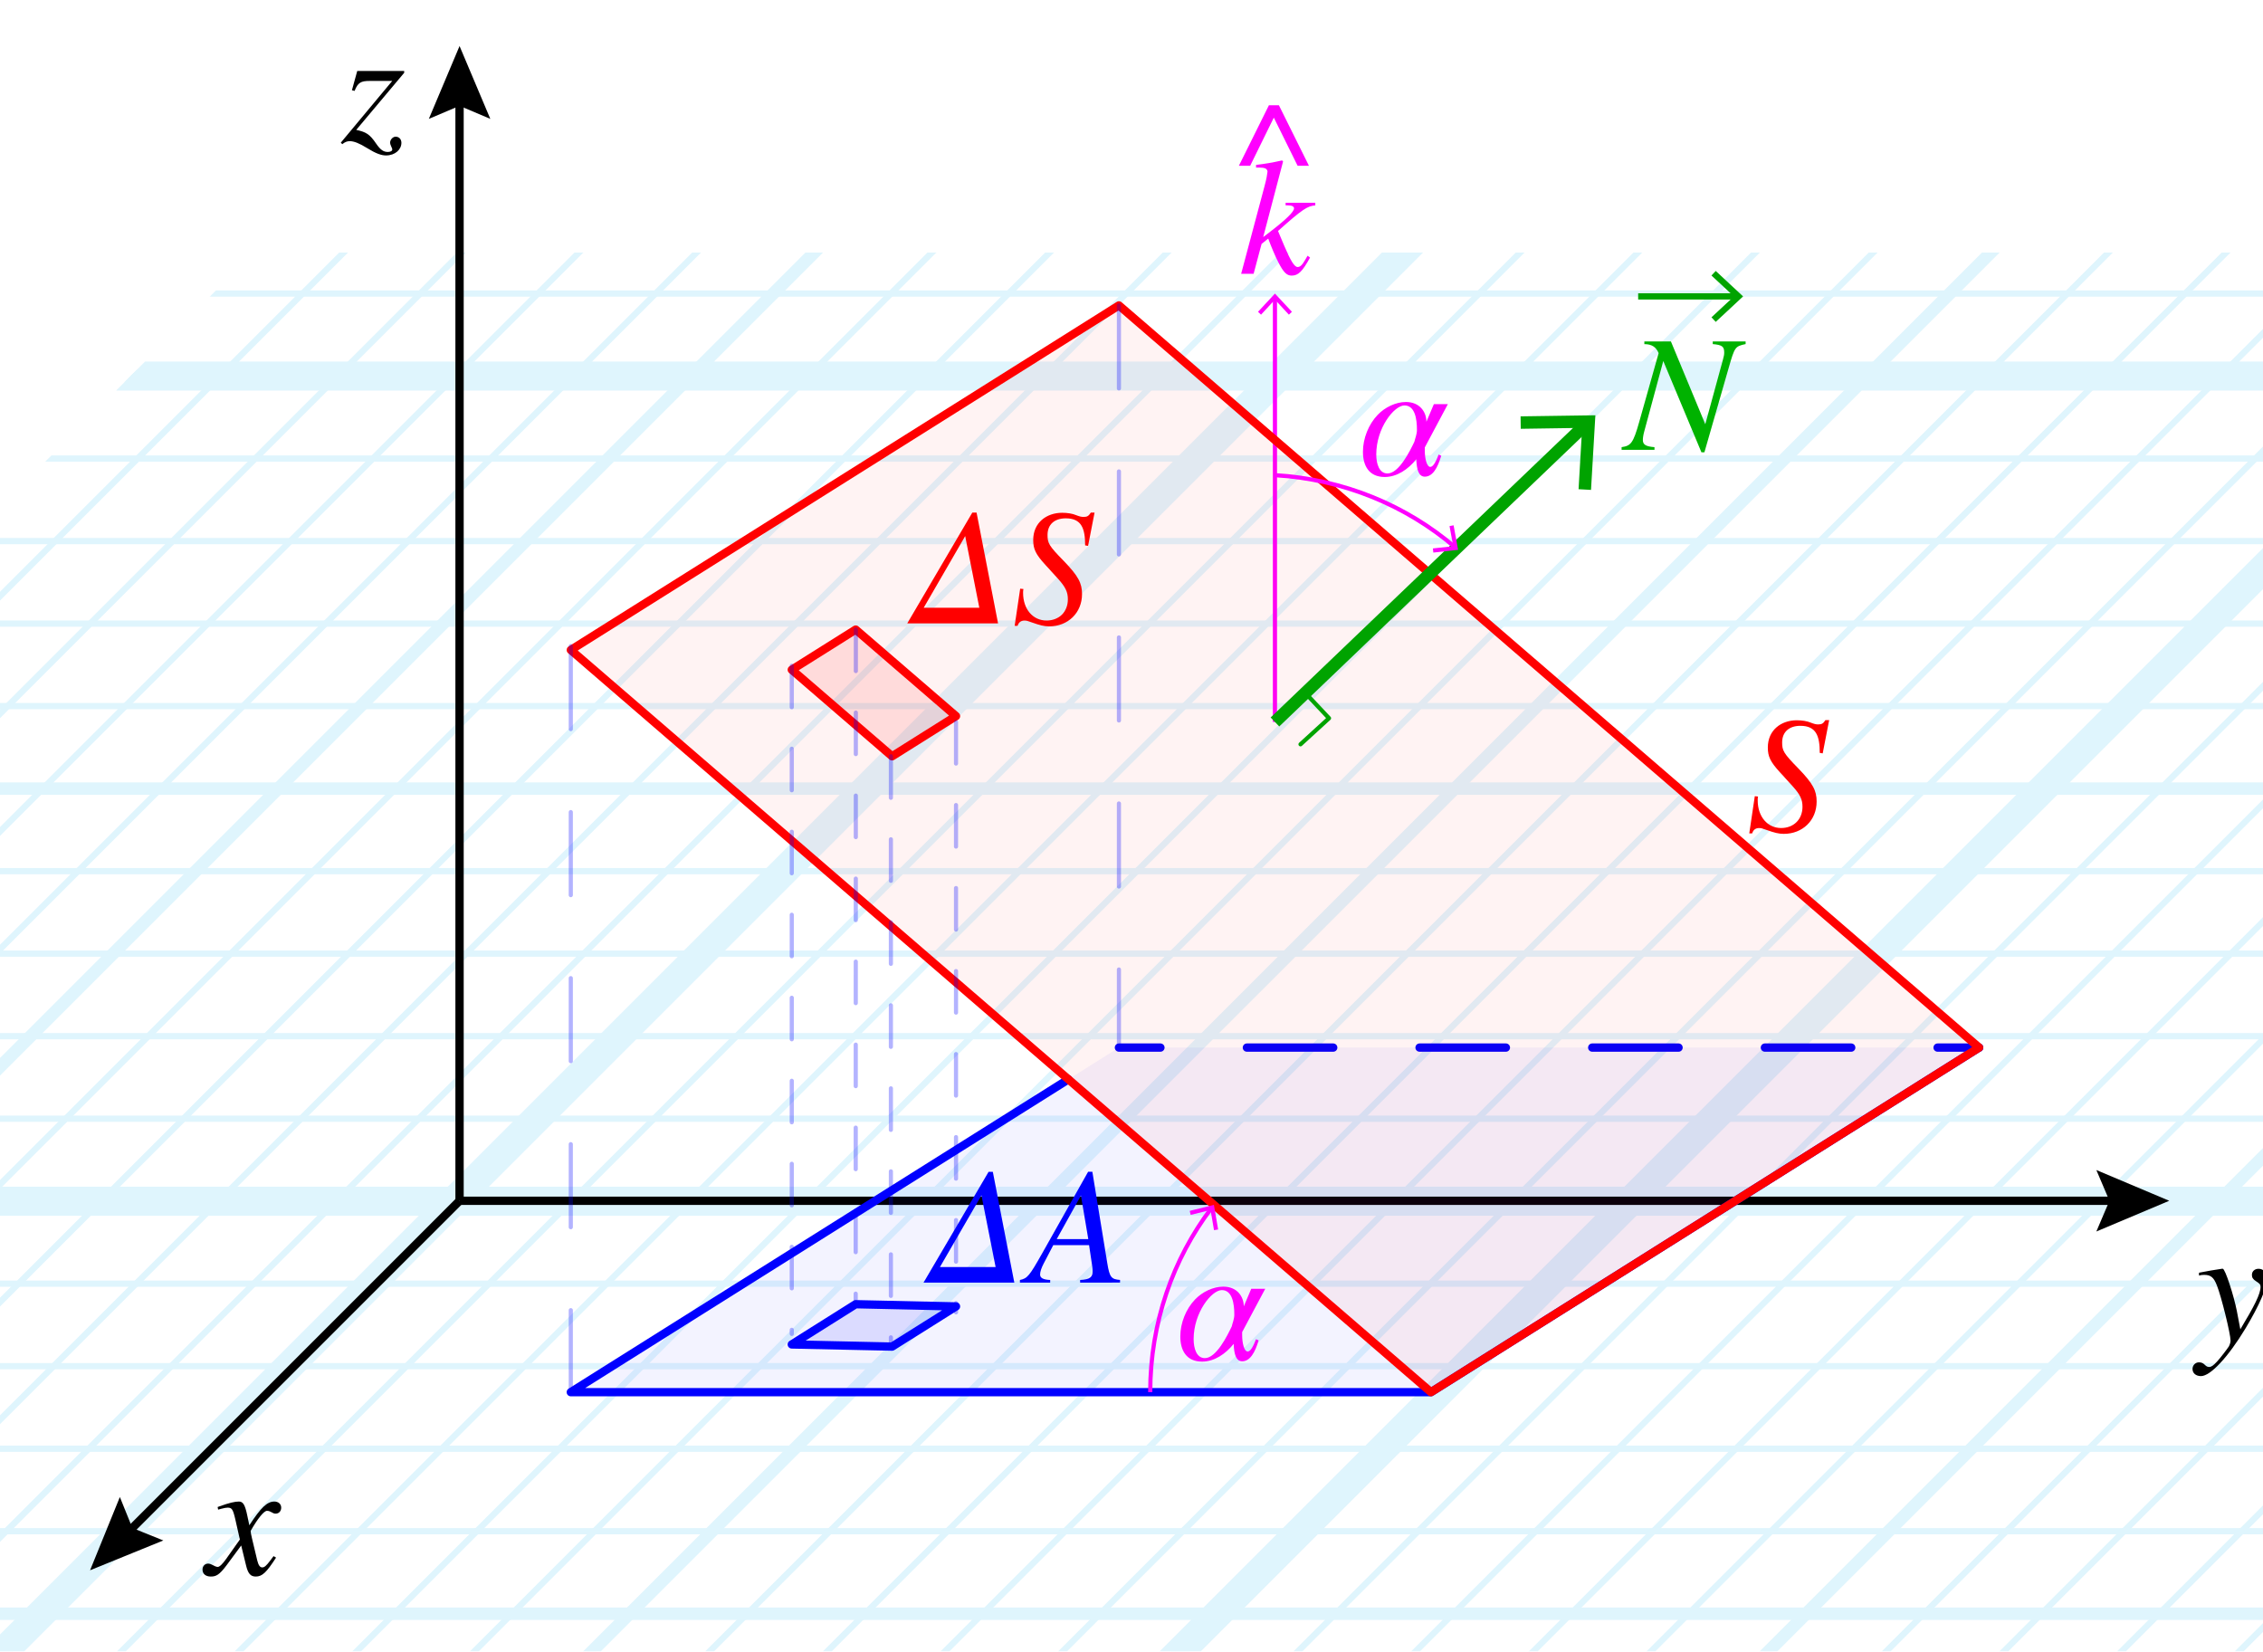 <?xml version="1.0" encoding="utf-8"?>
<!-- Generator: Adobe Illustrator 25.4.1, SVG Export Plug-In . SVG Version: 6.00 Build 0)  -->
<svg version="1.1" xmlns="http://www.w3.org/2000/svg" xmlns:xlink="http://www.w3.org/1999/xlink" x="0px" y="0px"
	 viewBox="0 0 54.522 39.791" enable-background="new 0 0 54.522 39.791" xml:space="preserve">
<g id="Graph_paper_slanted" opacity="0.5">
	<g id="Clipped_grid_00000003068028900943026870000011536296927355263674_">
		<defs>
			<polygon id="SVGID_1_" points="45.718,50.16 -37.834,50.16 6.113,6.085 89.664,6.085 			"/>
		</defs>
		<clipPath id="SVGID_00000027570485943226931740000007420654546109255583_">
			<use xlink:href="#SVGID_1_"  overflow="visible"/>
		</clipPath>
		
			<g id="Grid_00000142891597197125820610000009767860333217090727_" opacity="0.25" clip-path="url(#SVGID_00000027570485943226931740000007420654546109255583_)">
			<g id="Horizontal_1_mm_00000151508609497893311650000018408800186222605470_">
				
					<line fill="none" stroke="#00ABEB" stroke-width="0.15" stroke-miterlimit="10" x1="-44.875" y1="-28.711" x2="181.966" y2="-28.711"/>
				
					<line fill="none" stroke="#00ABEB" stroke-width="0.15" stroke-miterlimit="10" x1="-42.887" y1="-30.699" x2="183.954" y2="-30.699"/>
				
					<line fill="none" stroke="#00ABEB" stroke-width="0.15" stroke-miterlimit="10" x1="-162.164" y1="88.578" x2="64.677" y2="88.578"/>
				
					<line fill="none" stroke="#00ABEB" stroke-width="0.15" stroke-miterlimit="10" x1="-160.176" y1="86.589" x2="66.665" y2="86.589"/>
				
					<line fill="none" stroke="#00ABEB" stroke-width="0.15" stroke-miterlimit="10" x1="-158.188" y1="84.602" x2="68.653" y2="84.602"/>
				
					<line fill="none" stroke="#00ABEB" stroke-width="0.15" stroke-miterlimit="10" x1="-156.2" y1="82.614" x2="70.641" y2="82.614"/>
				
					<line fill="none" stroke="#00ABEB" stroke-width="0.15" stroke-miterlimit="10" x1="-154.212" y1="80.626" x2="72.629" y2="80.626"/>
				
					<line fill="none" stroke="#00ABEB" stroke-width="0.15" stroke-miterlimit="10" x1="-152.224" y1="78.638" x2="74.616" y2="78.638"/>
				
					<line fill="none" stroke="#00ABEB" stroke-width="0.15" stroke-miterlimit="10" x1="-150.236" y1="76.65" x2="76.605" y2="76.65"/>
				
					<line fill="none" stroke="#00ABEB" stroke-width="0.15" stroke-miterlimit="10" x1="-148.249" y1="74.663" x2="78.592" y2="74.663"/>
				
					<line fill="none" stroke="#00ABEB" stroke-width="0.15" stroke-miterlimit="10" x1="-146.26" y1="72.674" x2="80.581" y2="72.674"/>
				
					<line fill="none" stroke="#00ABEB" stroke-width="0.15" stroke-miterlimit="10" x1="-144.272" y1="70.686" x2="82.569" y2="70.686"/>
				
					<line fill="none" stroke="#00ABEB" stroke-width="0.15" stroke-miterlimit="10" x1="-142.285" y1="68.698" x2="84.556" y2="68.698"/>
				
					<line fill="none" stroke="#00ABEB" stroke-width="0.15" stroke-miterlimit="10" x1="-140.296" y1="66.71" x2="86.544" y2="66.71"/>
				
					<line fill="none" stroke="#00ABEB" stroke-width="0.15" stroke-miterlimit="10" x1="-138.308" y1="64.722" x2="88.533" y2="64.722"/>
				
					<line fill="none" stroke="#00ABEB" stroke-width="0.15" stroke-miterlimit="10" x1="-136.321" y1="62.735" x2="90.52" y2="62.735"/>
				
					<line fill="none" stroke="#00ABEB" stroke-width="0.15" stroke-miterlimit="10" x1="-134.333" y1="60.746" x2="92.508" y2="60.746"/>
				
					<line fill="none" stroke="#00ABEB" stroke-width="0.15" stroke-miterlimit="10" x1="-132.345" y1="58.758" x2="94.496" y2="58.758"/>
				
					<line fill="none" stroke="#00ABEB" stroke-width="0.15" stroke-miterlimit="10" x1="-130.357" y1="56.771" x2="96.484" y2="56.771"/>
				
					<line fill="none" stroke="#00ABEB" stroke-width="0.15" stroke-miterlimit="10" x1="-128.369" y1="54.783" x2="98.472" y2="54.783"/>
				
					<line fill="none" stroke="#00ABEB" stroke-width="0.15" stroke-miterlimit="10" x1="-126.381" y1="52.795" x2="100.46" y2="52.795"/>
				
					<line fill="none" stroke="#00ABEB" stroke-width="0.15" stroke-miterlimit="10" x1="-124.393" y1="50.807" x2="102.448" y2="50.807"/>
				
					<line fill="none" stroke="#00ABEB" stroke-width="0.15" stroke-miterlimit="10" x1="-122.405" y1="48.819" x2="104.436" y2="48.819"/>
				
					<line fill="none" stroke="#00ABEB" stroke-width="0.15" stroke-miterlimit="10" x1="-120.417" y1="46.83" x2="106.424" y2="46.83"/>
				
					<line fill="none" stroke="#00ABEB" stroke-width="0.15" stroke-miterlimit="10" x1="-118.429" y1="44.843" x2="108.412" y2="44.843"/>
				
					<line fill="none" stroke="#00ABEB" stroke-width="0.15" stroke-miterlimit="10" x1="-116.441" y1="42.855" x2="110.4" y2="42.855"/>
				
					<line fill="none" stroke="#00ABEB" stroke-width="0.15" stroke-miterlimit="10" x1="-114.453" y1="40.867" x2="112.387" y2="40.867"/>
				
					<line fill="none" stroke="#00ABEB" stroke-width="0.15" stroke-miterlimit="10" x1="-112.465" y1="38.879" x2="114.376" y2="38.879"/>
				
					<line fill="none" stroke="#00ABEB" stroke-width="0.15" stroke-miterlimit="10" x1="-110.477" y1="36.891" x2="116.364" y2="36.891"/>
				
					<line fill="none" stroke="#00ABEB" stroke-width="0.15" stroke-miterlimit="10" x1="-108.49" y1="34.904" x2="118.351" y2="34.904"/>
				
					<line fill="none" stroke="#00ABEB" stroke-width="0.15" stroke-miterlimit="10" x1="-106.501" y1="32.915" x2="120.339" y2="32.915"/>
				
					<line fill="none" stroke="#00ABEB" stroke-width="0.15" stroke-miterlimit="10" x1="-104.513" y1="30.927" x2="122.328" y2="30.927"/>
				
					<line fill="none" stroke="#00ABEB" stroke-width="0.15" stroke-miterlimit="10" x1="-102.526" y1="28.94" x2="124.315" y2="28.94"/>
				
					<line fill="none" stroke="#00ABEB" stroke-width="0.15" stroke-miterlimit="10" x1="-100.538" y1="26.952" x2="126.303" y2="26.952"/>
				
					<line fill="none" stroke="#00ABEB" stroke-width="0.15" stroke-miterlimit="10" x1="-98.549" y1="24.964" x2="128.291" y2="24.964"/>
				
					<line fill="none" stroke="#00ABEB" stroke-width="0.15" stroke-miterlimit="10" x1="-96.562" y1="22.976" x2="130.279" y2="22.976"/>
				
					<line fill="none" stroke="#00ABEB" stroke-width="0.15" stroke-miterlimit="10" x1="-94.574" y1="20.988" x2="132.267" y2="20.988"/>
				<line fill="none" stroke="#00ABEB" stroke-width="0.15" stroke-miterlimit="10" x1="-92.586" y1="19" x2="134.255" y2="19"/>
				
					<line fill="none" stroke="#00ABEB" stroke-width="0.15" stroke-miterlimit="10" x1="-90.598" y1="17.012" x2="136.243" y2="17.012"/>
				
					<line fill="none" stroke="#00ABEB" stroke-width="0.15" stroke-miterlimit="10" x1="-88.61" y1="15.024" x2="138.231" y2="15.024"/>
				
					<line fill="none" stroke="#00ABEB" stroke-width="0.15" stroke-miterlimit="10" x1="-86.622" y1="13.036" x2="140.219" y2="13.036"/>
				
					<line fill="none" stroke="#00ABEB" stroke-width="0.15" stroke-miterlimit="10" x1="-84.634" y1="11.048" x2="142.207" y2="11.048"/>
				
					<line fill="none" stroke="#00ABEB" stroke-width="0.15" stroke-miterlimit="10" x1="-82.646" y1="9.06" x2="144.195" y2="9.06"/>
				
					<line fill="none" stroke="#00ABEB" stroke-width="0.15" stroke-miterlimit="10" x1="-80.658" y1="7.073" x2="146.182" y2="7.073"/>
				
					<line fill="none" stroke="#00ABEB" stroke-width="0.15" stroke-miterlimit="10" x1="-78.67" y1="5.084" x2="148.171" y2="5.084"/>
				
					<line fill="none" stroke="#00ABEB" stroke-width="0.15" stroke-miterlimit="10" x1="-76.682" y1="3.096" x2="150.159" y2="3.096"/>
				
					<line fill="none" stroke="#00ABEB" stroke-width="0.15" stroke-miterlimit="10" x1="-74.695" y1="1.109" x2="152.146" y2="1.109"/>
				
					<line fill="none" stroke="#00ABEB" stroke-width="0.15" stroke-miterlimit="10" x1="-72.706" y1="-0.879" x2="154.134" y2="-0.879"/>
				
					<line fill="none" stroke="#00ABEB" stroke-width="0.15" stroke-miterlimit="10" x1="-70.718" y1="-2.868" x2="156.123" y2="-2.868"/>
				
					<line fill="none" stroke="#00ABEB" stroke-width="0.15" stroke-miterlimit="10" x1="-68.731" y1="-4.855" x2="158.11" y2="-4.855"/>
				
					<line fill="none" stroke="#00ABEB" stroke-width="0.15" stroke-miterlimit="10" x1="-66.743" y1="-6.843" x2="160.098" y2="-6.843"/>
				
					<line fill="none" stroke="#00ABEB" stroke-width="0.15" stroke-miterlimit="10" x1="-64.754" y1="-8.831" x2="162.086" y2="-8.831"/>
				
					<line fill="none" stroke="#00ABEB" stroke-width="0.15" stroke-miterlimit="10" x1="-62.767" y1="-10.819" x2="164.074" y2="-10.819"/>
				
					<line fill="none" stroke="#00ABEB" stroke-width="0.15" stroke-miterlimit="10" x1="-60.779" y1="-12.807" x2="166.062" y2="-12.807"/>
				
					<line fill="none" stroke="#00ABEB" stroke-width="0.15" stroke-miterlimit="10" x1="-58.791" y1="-14.795" x2="168.05" y2="-14.795"/>
				
					<line fill="none" stroke="#00ABEB" stroke-width="0.15" stroke-miterlimit="10" x1="-56.803" y1="-16.783" x2="170.038" y2="-16.783"/>
				
					<line fill="none" stroke="#00ABEB" stroke-width="0.15" stroke-miterlimit="10" x1="-54.815" y1="-18.771" x2="172.026" y2="-18.771"/>
				
					<line fill="none" stroke="#00ABEB" stroke-width="0.15" stroke-miterlimit="10" x1="-52.827" y1="-20.759" x2="174.014" y2="-20.759"/>
				
					<line fill="none" stroke="#00ABEB" stroke-width="0.15" stroke-miterlimit="10" x1="-50.839" y1="-22.747" x2="176.002" y2="-22.747"/>
				
					<line fill="none" stroke="#00ABEB" stroke-width="0.15" stroke-miterlimit="10" x1="-48.851" y1="-24.735" x2="177.99" y2="-24.735"/>
				
					<line fill="none" stroke="#00ABEB" stroke-width="0.15" stroke-miterlimit="10" x1="-46.863" y1="-26.722" x2="179.978" y2="-26.722"/>
			</g>
			<g id="Vertical_1_mm_00000181073523592228201180000012361058669048395659_">
				<g>
					
						<line fill="none" stroke="#00ABEB" stroke-width="0.15" stroke-miterlimit="10" x1="-162.079" y1="88.568" x2="-42.759" y2="-30.751"/>
				</g>
				
					<line fill="none" stroke="#00ABEB" stroke-width="0.15" stroke-miterlimit="10" x1="-159.245" y1="88.568" x2="-39.925" y2="-30.751"/>
				
					<line fill="none" stroke="#00ABEB" stroke-width="0.15" stroke-miterlimit="10" x1="-156.41" y1="88.568" x2="-37.09" y2="-30.751"/>
				
					<line fill="none" stroke="#00ABEB" stroke-width="0.15" stroke-miterlimit="10" x1="-153.575" y1="88.568" x2="-34.255" y2="-30.751"/>
				
					<line fill="none" stroke="#00ABEB" stroke-width="0.15" stroke-miterlimit="10" x1="-150.741" y1="88.568" x2="-31.421" y2="-30.751"/>
				
					<line fill="none" stroke="#00ABEB" stroke-width="0.15" stroke-miterlimit="10" x1="-147.906" y1="88.568" x2="-28.586" y2="-30.751"/>
				
					<line fill="none" stroke="#00ABEB" stroke-width="0.15" stroke-miterlimit="10" x1="-145.071" y1="88.568" x2="-25.751" y2="-30.751"/>
				
					<line fill="none" stroke="#00ABEB" stroke-width="0.15" stroke-miterlimit="10" x1="-142.237" y1="88.568" x2="-22.917" y2="-30.751"/>
				
					<line fill="none" stroke="#00ABEB" stroke-width="0.15" stroke-miterlimit="10" x1="-139.402" y1="88.568" x2="-20.082" y2="-30.751"/>
				
					<line fill="none" stroke="#00ABEB" stroke-width="0.15" stroke-miterlimit="10" x1="-136.568" y1="88.568" x2="-17.248" y2="-30.751"/>
				
					<line fill="none" stroke="#00ABEB" stroke-width="0.15" stroke-miterlimit="10" x1="-133.733" y1="88.568" x2="-14.413" y2="-30.751"/>
				
					<line fill="none" stroke="#00ABEB" stroke-width="0.15" stroke-miterlimit="10" x1="-130.898" y1="88.568" x2="-11.578" y2="-30.751"/>
				
					<line fill="none" stroke="#00ABEB" stroke-width="0.15" stroke-miterlimit="10" x1="-128.064" y1="88.568" x2="-8.744" y2="-30.751"/>
				
					<line fill="none" stroke="#00ABEB" stroke-width="0.15" stroke-miterlimit="10" x1="-125.229" y1="88.568" x2="-5.909" y2="-30.751"/>
				
					<line fill="none" stroke="#00ABEB" stroke-width="0.15" stroke-miterlimit="10" x1="-122.394" y1="88.568" x2="-3.074" y2="-30.751"/>
				
					<line fill="none" stroke="#00ABEB" stroke-width="0.15" stroke-miterlimit="10" x1="-119.56" y1="88.568" x2="-0.24" y2="-30.751"/>
				
					<line fill="none" stroke="#00ABEB" stroke-width="0.15" stroke-miterlimit="10" x1="-116.725" y1="88.568" x2="2.595" y2="-30.751"/>
				
					<line fill="none" stroke="#00ABEB" stroke-width="0.15" stroke-miterlimit="10" x1="-113.89" y1="88.568" x2="5.43" y2="-30.751"/>
				
					<line fill="none" stroke="#00ABEB" stroke-width="0.15" stroke-miterlimit="10" x1="-111.056" y1="88.568" x2="8.264" y2="-30.751"/>
				
					<line fill="none" stroke="#00ABEB" stroke-width="0.15" stroke-miterlimit="10" x1="-108.221" y1="88.568" x2="11.099" y2="-30.751"/>
				
					<line fill="none" stroke="#00ABEB" stroke-width="0.15" stroke-miterlimit="10" x1="-105.386" y1="88.568" x2="13.934" y2="-30.751"/>
				
					<line fill="none" stroke="#00ABEB" stroke-width="0.15" stroke-miterlimit="10" x1="-102.552" y1="88.568" x2="16.768" y2="-30.751"/>
				
					<line fill="none" stroke="#00ABEB" stroke-width="0.15" stroke-miterlimit="10" x1="-99.717" y1="88.568" x2="19.603" y2="-30.751"/>
				
					<line fill="none" stroke="#00ABEB" stroke-width="0.15" stroke-miterlimit="10" x1="-96.882" y1="88.568" x2="22.438" y2="-30.751"/>
				
					<line fill="none" stroke="#00ABEB" stroke-width="0.15" stroke-miterlimit="10" x1="-94.048" y1="88.568" x2="25.272" y2="-30.751"/>
				
					<line fill="none" stroke="#00ABEB" stroke-width="0.15" stroke-miterlimit="10" x1="-91.213" y1="88.568" x2="28.107" y2="-30.751"/>
				
					<line fill="none" stroke="#00ABEB" stroke-width="0.15" stroke-miterlimit="10" x1="-88.379" y1="88.568" x2="30.941" y2="-30.751"/>
				
					<line fill="none" stroke="#00ABEB" stroke-width="0.15" stroke-miterlimit="10" x1="-85.544" y1="88.568" x2="33.776" y2="-30.751"/>
				
					<line fill="none" stroke="#00ABEB" stroke-width="0.15" stroke-miterlimit="10" x1="-82.709" y1="88.568" x2="36.611" y2="-30.751"/>
				
					<line fill="none" stroke="#00ABEB" stroke-width="0.15" stroke-miterlimit="10" x1="-79.875" y1="88.568" x2="39.445" y2="-30.751"/>
				
					<line fill="none" stroke="#00ABEB" stroke-width="0.15" stroke-miterlimit="10" x1="-77.04" y1="88.568" x2="42.28" y2="-30.751"/>
				
					<line fill="none" stroke="#00ABEB" stroke-width="0.15" stroke-miterlimit="10" x1="-74.205" y1="88.568" x2="45.115" y2="-30.751"/>
				
					<line fill="none" stroke="#00ABEB" stroke-width="0.15" stroke-miterlimit="10" x1="-71.371" y1="88.568" x2="47.949" y2="-30.751"/>
				
					<line fill="none" stroke="#00ABEB" stroke-width="0.15" stroke-miterlimit="10" x1="-68.536" y1="88.568" x2="50.784" y2="-30.751"/>
				
					<line fill="none" stroke="#00ABEB" stroke-width="0.15" stroke-miterlimit="10" x1="-65.701" y1="88.568" x2="53.619" y2="-30.751"/>
				
					<line fill="none" stroke="#00ABEB" stroke-width="0.15" stroke-miterlimit="10" x1="-62.867" y1="88.568" x2="56.453" y2="-30.751"/>
				
					<line fill="none" stroke="#00ABEB" stroke-width="0.15" stroke-miterlimit="10" x1="-60.032" y1="88.568" x2="59.288" y2="-30.751"/>
				
					<line fill="none" stroke="#00ABEB" stroke-width="0.15" stroke-miterlimit="10" x1="-57.197" y1="88.568" x2="62.123" y2="-30.751"/>
				
					<line fill="none" stroke="#00ABEB" stroke-width="0.15" stroke-miterlimit="10" x1="-54.363" y1="88.568" x2="64.957" y2="-30.751"/>
				
					<line fill="none" stroke="#00ABEB" stroke-width="0.15" stroke-miterlimit="10" x1="-51.528" y1="88.568" x2="67.792" y2="-30.751"/>
				
					<line fill="none" stroke="#00ABEB" stroke-width="0.15" stroke-miterlimit="10" x1="-48.694" y1="88.568" x2="70.626" y2="-30.751"/>
				
					<line fill="none" stroke="#00ABEB" stroke-width="0.15" stroke-miterlimit="10" x1="-45.859" y1="88.568" x2="73.461" y2="-30.751"/>
				
					<line fill="none" stroke="#00ABEB" stroke-width="0.15" stroke-miterlimit="10" x1="-43.024" y1="88.568" x2="76.296" y2="-30.751"/>
				
					<line fill="none" stroke="#00ABEB" stroke-width="0.15" stroke-miterlimit="10" x1="-40.19" y1="88.568" x2="79.13" y2="-30.751"/>
				
					<line fill="none" stroke="#00ABEB" stroke-width="0.15" stroke-miterlimit="10" x1="-37.355" y1="88.568" x2="81.965" y2="-30.751"/>
				
					<line fill="none" stroke="#00ABEB" stroke-width="0.15" stroke-miterlimit="10" x1="-34.52" y1="88.568" x2="84.8" y2="-30.751"/>
				
					<line fill="none" stroke="#00ABEB" stroke-width="0.15" stroke-miterlimit="10" x1="-31.686" y1="88.568" x2="87.634" y2="-30.751"/>
				
					<line fill="none" stroke="#00ABEB" stroke-width="0.15" stroke-miterlimit="10" x1="-28.851" y1="88.568" x2="90.469" y2="-30.751"/>
				
					<line fill="none" stroke="#00ABEB" stroke-width="0.15" stroke-miterlimit="10" x1="-26.016" y1="88.568" x2="93.304" y2="-30.751"/>
				
					<line fill="none" stroke="#00ABEB" stroke-width="0.15" stroke-miterlimit="10" x1="-23.182" y1="88.568" x2="96.138" y2="-30.751"/>
				
					<line fill="none" stroke="#00ABEB" stroke-width="0.15" stroke-miterlimit="10" x1="-20.347" y1="88.568" x2="98.973" y2="-30.751"/>
				
					<line fill="none" stroke="#00ABEB" stroke-width="0.15" stroke-miterlimit="10" x1="-17.512" y1="88.568" x2="101.808" y2="-30.751"/>
				
					<line fill="none" stroke="#00ABEB" stroke-width="0.15" stroke-miterlimit="10" x1="-14.678" y1="88.568" x2="104.642" y2="-30.751"/>
				
					<line fill="none" stroke="#00ABEB" stroke-width="0.15" stroke-miterlimit="10" x1="-11.843" y1="88.568" x2="107.477" y2="-30.751"/>
				
					<line fill="none" stroke="#00ABEB" stroke-width="0.15" stroke-miterlimit="10" x1="-9.008" y1="88.568" x2="110.312" y2="-30.751"/>
				
					<line fill="none" stroke="#00ABEB" stroke-width="0.15" stroke-miterlimit="10" x1="-6.174" y1="88.568" x2="113.146" y2="-30.751"/>
				
					<line fill="none" stroke="#00ABEB" stroke-width="0.15" stroke-miterlimit="10" x1="-3.339" y1="88.568" x2="115.981" y2="-30.751"/>
				
					<line fill="none" stroke="#00ABEB" stroke-width="0.15" stroke-miterlimit="10" x1="-0.505" y1="88.568" x2="118.815" y2="-30.751"/>
				
					<line fill="none" stroke="#00ABEB" stroke-width="0.15" stroke-miterlimit="10" x1="2.33" y1="88.568" x2="121.65" y2="-30.751"/>
				
					<line fill="none" stroke="#00ABEB" stroke-width="0.15" stroke-miterlimit="10" x1="5.165" y1="88.568" x2="124.485" y2="-30.751"/>
				
					<line fill="none" stroke="#00ABEB" stroke-width="0.15" stroke-miterlimit="10" x1="7.999" y1="88.568" x2="127.319" y2="-30.751"/>
				
					<line fill="none" stroke="#00ABEB" stroke-width="0.15" stroke-miterlimit="10" x1="10.834" y1="88.568" x2="130.154" y2="-30.751"/>
				
					<line fill="none" stroke="#00ABEB" stroke-width="0.15" stroke-miterlimit="10" x1="13.669" y1="88.568" x2="132.989" y2="-30.751"/>
				
					<line fill="none" stroke="#00ABEB" stroke-width="0.15" stroke-miterlimit="10" x1="16.503" y1="88.568" x2="135.823" y2="-30.751"/>
				
					<line fill="none" stroke="#00ABEB" stroke-width="0.15" stroke-miterlimit="10" x1="19.338" y1="88.568" x2="138.658" y2="-30.751"/>
				
					<line fill="none" stroke="#00ABEB" stroke-width="0.15" stroke-miterlimit="10" x1="22.173" y1="88.568" x2="141.493" y2="-30.751"/>
				
					<line fill="none" stroke="#00ABEB" stroke-width="0.15" stroke-miterlimit="10" x1="25.007" y1="88.568" x2="144.327" y2="-30.751"/>
				
					<line fill="none" stroke="#00ABEB" stroke-width="0.15" stroke-miterlimit="10" x1="27.842" y1="88.568" x2="147.162" y2="-30.751"/>
				
					<line fill="none" stroke="#00ABEB" stroke-width="0.15" stroke-miterlimit="10" x1="30.677" y1="88.568" x2="149.997" y2="-30.751"/>
				
					<line fill="none" stroke="#00ABEB" stroke-width="0.15" stroke-miterlimit="10" x1="33.511" y1="88.568" x2="152.831" y2="-30.751"/>
				
					<line fill="none" stroke="#00ABEB" stroke-width="0.15" stroke-miterlimit="10" x1="36.346" y1="88.568" x2="155.666" y2="-30.751"/>
				
					<line fill="none" stroke="#00ABEB" stroke-width="0.15" stroke-miterlimit="10" x1="39.181" y1="88.568" x2="158.501" y2="-30.751"/>
				
					<line fill="none" stroke="#00ABEB" stroke-width="0.15" stroke-miterlimit="10" x1="42.015" y1="88.568" x2="161.335" y2="-30.751"/>
				
					<line fill="none" stroke="#00ABEB" stroke-width="0.15" stroke-miterlimit="10" x1="44.85" y1="88.568" x2="164.17" y2="-30.751"/>
				
					<line fill="none" stroke="#00ABEB" stroke-width="0.15" stroke-miterlimit="10" x1="47.684" y1="88.568" x2="167.004" y2="-30.751"/>
				
					<line fill="none" stroke="#00ABEB" stroke-width="0.15" stroke-miterlimit="10" x1="50.519" y1="88.568" x2="169.839" y2="-30.751"/>
				
					<line fill="none" stroke="#00ABEB" stroke-width="0.15" stroke-miterlimit="10" x1="53.354" y1="88.568" x2="172.674" y2="-30.751"/>
				
					<line fill="none" stroke="#00ABEB" stroke-width="0.15" stroke-miterlimit="10" x1="56.188" y1="88.568" x2="175.508" y2="-30.751"/>
				
					<line fill="none" stroke="#00ABEB" stroke-width="0.15" stroke-miterlimit="10" x1="59.023" y1="88.568" x2="178.343" y2="-30.751"/>
				
					<line fill="none" stroke="#00ABEB" stroke-width="0.15" stroke-miterlimit="10" x1="61.858" y1="88.568" x2="181.178" y2="-30.751"/>
				
					<line fill="none" stroke="#00ABEB" stroke-width="0.15" stroke-miterlimit="10" x1="64.692" y1="88.568" x2="184.012" y2="-30.751"/>
			</g>
			<g id="Horizontal_5_mm_00000011735556503592991880000008134099091165005186_">
				
					<line fill="none" stroke="#00ABEB" stroke-width="0.3" stroke-miterlimit="10" x1="-162.439" y1="88.578" x2="64.677" y2="88.578"/>
				
					<line fill="none" stroke="#00ABEB" stroke-width="0.3" stroke-miterlimit="10" x1="-152.499" y1="78.638" x2="74.616" y2="78.638"/>
				
					<line fill="none" stroke="#00ABEB" stroke-width="0.3" stroke-miterlimit="10" x1="-142.56" y1="68.698" x2="84.556" y2="68.698"/>
				
					<line fill="none" stroke="#00ABEB" stroke-width="0.3" stroke-miterlimit="10" x1="-132.619" y1="58.758" x2="94.496" y2="58.758"/>
				
					<line fill="none" stroke="#00ABEB" stroke-width="0.3" stroke-miterlimit="10" x1="-122.68" y1="48.819" x2="104.436" y2="48.819"/>
				
					<line fill="none" stroke="#00ABEB" stroke-width="0.3" stroke-miterlimit="10" x1="-112.74" y1="38.879" x2="114.376" y2="38.879"/>
				
					<line fill="none" stroke="#00ABEB" stroke-width="0.3" stroke-miterlimit="10" x1="-102.801" y1="28.94" x2="124.315" y2="28.94"/>
				<line fill="none" stroke="#00ABEB" stroke-width="0.3" stroke-miterlimit="10" x1="-92.861" y1="19" x2="134.255" y2="19"/>
				<line fill="none" stroke="#00ABEB" stroke-width="0.3" stroke-miterlimit="10" x1="-82.921" y1="9.06" x2="144.195" y2="9.06"/>
				
					<line fill="none" stroke="#00ABEB" stroke-width="0.3" stroke-miterlimit="10" x1="-72.981" y1="-0.879" x2="154.134" y2="-0.879"/>
				
					<line fill="none" stroke="#00ABEB" stroke-width="0.3" stroke-miterlimit="10" x1="-63.042" y1="-10.819" x2="164.074" y2="-10.819"/>
			</g>
			<g id="Vertical_5_mm_00000064346364918789686960000003233481195482251947_">
				
					<line fill="none" stroke="#00ABEB" stroke-width="0.3" stroke-miterlimit="10" x1="-162.079" y1="88.568" x2="-42.566" y2="-30.944"/>
				
					<line fill="none" stroke="#00ABEB" stroke-width="0.3" stroke-miterlimit="10" x1="-147.906" y1="88.568" x2="-28.393" y2="-30.944"/>
				
					<line fill="none" stroke="#00ABEB" stroke-width="0.3" stroke-miterlimit="10" x1="-133.733" y1="88.568" x2="-14.22" y2="-30.944"/>
				
					<line fill="none" stroke="#00ABEB" stroke-width="0.3" stroke-miterlimit="10" x1="-119.56" y1="88.568" x2="-0.047" y2="-30.944"/>
				
					<line fill="none" stroke="#00ABEB" stroke-width="0.3" stroke-miterlimit="10" x1="-105.386" y1="88.568" x2="14.127" y2="-30.944"/>
				
					<line fill="none" stroke="#00ABEB" stroke-width="0.3" stroke-miterlimit="10" x1="-91.213" y1="88.568" x2="28.3" y2="-30.944"/>
				
					<line fill="none" stroke="#00ABEB" stroke-width="0.3" stroke-miterlimit="10" x1="-77.04" y1="88.568" x2="42.473" y2="-30.944"/>
				
					<line fill="none" stroke="#00ABEB" stroke-width="0.3" stroke-miterlimit="10" x1="-62.867" y1="88.568" x2="56.646" y2="-30.944"/>
				
					<line fill="none" stroke="#00ABEB" stroke-width="0.3" stroke-miterlimit="10" x1="-48.694" y1="88.568" x2="70.819" y2="-30.944"/>
				
					<line fill="none" stroke="#00ABEB" stroke-width="0.3" stroke-miterlimit="10" x1="-34.52" y1="88.568" x2="84.993" y2="-30.944"/>
				
					<line fill="none" stroke="#00ABEB" stroke-width="0.3" stroke-miterlimit="10" x1="-20.347" y1="88.568" x2="99.166" y2="-30.944"/>
				
					<line fill="none" stroke="#00ABEB" stroke-width="0.3" stroke-miterlimit="10" x1="-6.174" y1="88.568" x2="113.339" y2="-30.944"/>
				
					<line fill="none" stroke="#00ABEB" stroke-width="0.3" stroke-miterlimit="10" x1="7.999" y1="88.568" x2="127.512" y2="-30.944"/>
				
					<line fill="none" stroke="#00ABEB" stroke-width="0.3" stroke-miterlimit="10" x1="22.173" y1="88.568" x2="141.686" y2="-30.944"/>
				
					<line fill="none" stroke="#00ABEB" stroke-width="0.3" stroke-miterlimit="10" x1="36.346" y1="88.568" x2="155.859" y2="-30.944"/>
				
					<line fill="none" stroke="#00ABEB" stroke-width="0.3" stroke-miterlimit="10" x1="50.519" y1="88.568" x2="170.032" y2="-30.944"/>
				
					<line fill="none" stroke="#00ABEB" stroke-width="0.3" stroke-miterlimit="10" x1="64.692" y1="88.568" x2="184.205" y2="-30.944"/>
			</g>
			<g id="Horizontal_10_mm_00000163045836177147705350000008480455355013810362_">
				
					<line id="_x31_9_00000057116790517712807720000015084113881736219806_" fill="none" stroke="#00ABEB" stroke-width="0.7" stroke-miterlimit="10" x1="-162.439" y1="88.578" x2="64.677" y2="88.578"/>
				
					<line id="_x32_0_00000024685878617286333290000013167547815532084100_" fill="none" stroke="#00ABEB" stroke-width="0.7" stroke-miterlimit="10" x1="-142.56" y1="68.698" x2="84.556" y2="68.698"/>
				
					<line id="_x32_1_00000138564813020868535020000012777939180148238773_" fill="none" stroke="#00ABEB" stroke-width="0.7" stroke-miterlimit="10" x1="-122.68" y1="48.819" x2="104.436" y2="48.819"/>
				
					<line id="_x32_2_00000052807586205252870140000014502512662559454639_" fill="none" stroke="#00ABEB" stroke-width="0.7" stroke-miterlimit="10" x1="-102.801" y1="28.94" x2="124.315" y2="28.94"/>
				
					<line id="_x32_3_00000051376893246677475670000009295515732899575694_" fill="none" stroke="#00ABEB" stroke-width="0.7" stroke-miterlimit="10" x1="-82.921" y1="9.06" x2="144.195" y2="9.06"/>
				
					<line id="_x32_4_00000099657911357833521510000007853591198542098087_" fill="none" stroke="#00ABEB" stroke-width="0.7" stroke-miterlimit="10" x1="-63.042" y1="-10.819" x2="164.074" y2="-10.819"/>
				
					<line id="_x32_5_00000155127691660191171140000008292164438978366870_" fill="none" stroke="#00ABEB" stroke-width="0.7" stroke-miterlimit="10" x1="-43.162" y1="-30.699" x2="183.954" y2="-30.699"/>
			</g>
			<g id="Vertical_10_mm_00000134969164297783457920000010833503864539426239_">
				
					<line id="_x30__00000151539528360119995570000005083818057555393183_" fill="none" stroke="#00ABEB" stroke-width="0.7" stroke-miterlimit="10" x1="-162.079" y1="88.568" x2="-42.566" y2="-30.944"/>
				
					<line id="_x31__00000021823889366233599640000011971139016478256513_" fill="none" stroke="#00ABEB" stroke-width="0.7" stroke-miterlimit="10" x1="-133.733" y1="88.568" x2="-14.22" y2="-30.944"/>
				
					<line id="_x32__00000071550223824624162640000006130814236846722696_" fill="none" stroke="#00ABEB" stroke-width="0.7" stroke-miterlimit="10" x1="-105.386" y1="88.568" x2="14.127" y2="-30.944"/>
				
					<line id="_x33__00000042015976804734918030000005045165563697445304_" fill="none" stroke="#00ABEB" stroke-width="0.7" stroke-miterlimit="10" x1="-77.04" y1="88.568" x2="42.473" y2="-30.944"/>
				
					<line id="_x34__00000081637789328126233800000002486991317463304126_" fill="none" stroke="#00ABEB" stroke-width="0.7" stroke-miterlimit="10" x1="-48.694" y1="88.568" x2="70.819" y2="-30.944"/>
				
					<line id="_x35__00000051353690731882489090000004794744233340785543_" fill="none" stroke="#00ABEB" stroke-width="0.7" stroke-miterlimit="10" x1="-20.347" y1="88.568" x2="99.166" y2="-30.944"/>
				
					<line id="_x36__00000011745311307505536660000010485558803267122343_" fill="none" stroke="#00ABEB" stroke-width="0.7" stroke-miterlimit="10" x1="7.999" y1="88.568" x2="127.512" y2="-30.944"/>
				
					<line id="_x37__00000045602144989735358580000003937589459941247142_" fill="none" stroke="#00ABEB" stroke-width="0.7" stroke-miterlimit="10" x1="36.346" y1="88.568" x2="155.859" y2="-30.944"/>
				
					<line id="_x38__00000047029857857898873560000014194396358708286345_" fill="none" stroke="#00ABEB" stroke-width="0.7" stroke-miterlimit="10" x1="64.692" y1="88.568" x2="184.205" y2="-30.944"/>
			</g>
		</g>
	</g>
</g>
<g id="Axis">
	<g id="lines">
		<g>
			<g>
				<line fill="none" stroke="#000000" stroke-width="0.2" stroke-miterlimit="10" x1="11.072" y1="28.93" x2="51.069" y2="28.93"/>
				<g>
					<polygon points="50.507,29.67 50.822,28.93 50.507,28.189 52.263,28.93 					"/>
				</g>
			</g>
		</g>
		<g>
			<g>
				<line fill="none" stroke="#000000" stroke-width="0.2" stroke-miterlimit="10" x1="11.072" y1="28.93" x2="3.014" y2="36.988"/>
				<g>
					<polygon points="2.888,36.067 3.189,36.813 3.935,37.114 2.17,37.832 					"/>
				</g>
			</g>
		</g>
		<g>
			<g>
				<line fill="none" stroke="#000000" stroke-width="0.2" stroke-miterlimit="10" x1="11.072" y1="28.93" x2="11.072" y2="2.303"/>
				<g>
					<polygon points="11.813,2.864 11.072,2.55 10.332,2.864 11.072,1.109 					"/>
				</g>
			</g>
		</g>
		<path fill="none" stroke="#000000" stroke-width="0.2" stroke-miterlimit="10" d="M11.072,13.006"/>
		<path fill="none" stroke="#000000" stroke-width="0.2" stroke-miterlimit="10" d="M11.072,28.93"/>
	</g>
	<g id="names">
		<g>
			<path d="M53.976,32.027c0.339-0.564,0.487-0.852,0.487-1.027c0-0.056-0.028-0.08-0.104-0.128
				c-0.08-0.052-0.104-0.092-0.104-0.156c0-0.088,0.068-0.148,0.16-0.148c0.12,0,0.208,0.1,0.208,0.22
				c0,0.228-0.192,0.667-0.524,1.219c-0.416,0.688-0.843,1.147-1.071,1.147c-0.12,0-0.204-0.068-0.204-0.172
				c0-0.088,0.068-0.16,0.156-0.16c0.14,0,0.14,0.112,0.244,0.112c0.052,0,0.1-0.032,0.192-0.132
				c0.072-0.076,0.252-0.312,0.284-0.364c0.024-0.048,0.04-0.096,0.04-0.14c0-0.16-0.22-1.055-0.328-1.327
				c-0.076-0.196-0.148-0.256-0.308-0.256c-0.044,0-0.08,0.004-0.124,0.016v-0.068c0.044-0.008,0.088-0.016,0.128-0.024
				c0.08-0.016,0.212-0.04,0.428-0.072h0.016c0.06,0,0.271,0.664,0.34,1.02L53.976,32.027z"/>
		</g>
		<g>
			<path d="M8.583,3.129c0.232,0.052,0.32,0.096,0.48,0.332c0.104,0.152,0.18,0.2,0.28,0.2c0.064,0,0.108-0.024,0.108-0.06
				c0-0.016-0.008-0.036-0.02-0.06c-0.024-0.048-0.032-0.08-0.032-0.112c0.004-0.068,0.068-0.136,0.132-0.136
				c0.083,0,0.14,0.06,0.14,0.148c0,0.16-0.148,0.304-0.372,0.304c-0.116,0-0.252-0.052-0.452-0.176
				C8.659,3.453,8.531,3.401,8.427,3.401c-0.064,0-0.116,0.02-0.18,0.072L8.211,3.437l1.239-1.487H8.907
				c-0.208,0-0.284,0.036-0.364,0.24L8.479,2.174L8.607,1.71h1.131v0.044L8.583,3.129z"/>
		</g>
		<g>
			<path d="M6.007,36.748c0.28-0.428,0.428-0.572,0.604-0.572c0.096,0,0.164,0.06,0.164,0.148c0,0.084-0.056,0.144-0.136,0.144
				c-0.076,0-0.112-0.068-0.208-0.068c-0.072,0-0.216,0.176-0.392,0.483c0,0.028,0.008,0.084,0.032,0.18l0.128,0.536
				c0.028,0.112,0.064,0.164,0.12,0.164c0.052,0,0.096-0.04,0.188-0.16c0.036-0.048,0.052-0.072,0.084-0.112l0.06,0.036
				c-0.232,0.36-0.336,0.456-0.488,0.456c-0.128,0-0.188-0.072-0.236-0.272l-0.116-0.476l-0.352,0.476
				c-0.176,0.236-0.256,0.272-0.38,0.272s-0.2-0.064-0.2-0.168c0-0.08,0.056-0.144,0.136-0.144c0.036,0,0.076,0.016,0.128,0.044
				c0.04,0.024,0.08,0.036,0.104,0.036c0.044,0,0.12-0.076,0.204-0.196l0.328-0.464l-0.112-0.496
				c-0.056-0.24-0.084-0.272-0.184-0.272c-0.032,0-0.08,0.008-0.156,0.028l-0.072,0.02l-0.012-0.063l0.044-0.016
				c0.244-0.088,0.376-0.116,0.468-0.116c0.1,0,0.148,0.072,0.204,0.344L6.007,36.748z"/>
		</g>
	</g>
	<g>
		<g>
			<line fill="none" stroke="#FF00FF" stroke-width="0.1" stroke-miterlimit="10" x1="30.717" y1="17.394" x2="30.717" y2="7.181"/>
			<g>
				<polygon fill="#FF00FF" points="31.126,7.512 31.053,7.581 30.717,7.219 30.382,7.581 30.309,7.512 30.717,7.073 				"/>
			</g>
		</g>
	</g>
</g>
<g id="Layer_10">
	<polygon opacity="0.05" fill="#0000FF" points="47.682,25.239 26.958,25.239 13.752,33.541 34.476,33.541 	"/>
	
		<polyline fill="none" stroke="#0000FF" stroke-width="0.2" stroke-linecap="round" stroke-linejoin="round" stroke-miterlimit="10" points="
		25.741,26.004 13.752,33.541 34.476,33.541 47.682,25.239 	"/>
	<g>
		<g>
			
				<line fill="none" stroke="#0000FF" stroke-width="0.2" stroke-linecap="round" stroke-linejoin="round" x1="47.682" y1="25.239" x2="46.682" y2="25.239"/>
			
				<line fill="none" stroke="#0000FF" stroke-width="0.2" stroke-linecap="round" stroke-linejoin="round" stroke-dasharray="2.08,2.08" x1="44.601" y1="25.239" x2="28.998" y2="25.239"/>
			
				<line fill="none" stroke="#0000FF" stroke-width="0.2" stroke-linecap="round" stroke-linejoin="round" x1="27.958" y1="25.239" x2="26.958" y2="25.239"/>
		</g>
	</g>
	<polygon opacity="0.05" fill="#FF0000" points="47.682,25.239 26.958,7.358 13.752,15.66 34.476,33.541 	"/>
	
		<polygon fill="none" stroke="#FF0000" stroke-width="0.2" stroke-linecap="round" stroke-linejoin="round" stroke-miterlimit="10" points="
		47.682,25.239 26.958,7.358 13.752,15.66 29.143,28.94 34.476,33.541 	"/>
	
		<line opacity="0.3" fill="none" stroke="#0000FF" stroke-width="0.1" stroke-linecap="round" stroke-linejoin="round" stroke-miterlimit="10" stroke-dasharray="2" x1="26.958" y1="7.358" x2="26.958" y2="25.239"/>
	<g>
		<path fill="#FF0000" d="M43.914,18.151l-0.071-0.012c0-0.408-0.086-0.652-0.467-0.652c-0.271,0-0.439,0.148-0.439,0.4
			c0,0.196,0.031,0.26,0.388,0.624c0.357,0.368,0.443,0.54,0.443,0.8c0,0.456-0.341,0.779-0.792,0.779
			c-0.122,0-0.228-0.028-0.408-0.092c-0.106-0.04-0.141-0.048-0.185-0.048c-0.078,0-0.141,0.036-0.168,0.128h-0.07l0.133-0.896
			l0.078,0.008c-0.008,0.036-0.008,0.064-0.008,0.092c0,0.392,0.235,0.667,0.565,0.667c0.302,0,0.514-0.208,0.514-0.512
			c0-0.172-0.055-0.292-0.235-0.492l-0.153-0.168c-0.055-0.06-0.102-0.116-0.153-0.168c-0.235-0.256-0.294-0.384-0.294-0.6
			c0-0.42,0.322-0.656,0.698-0.656c0.122,0,0.251,0.02,0.333,0.056c0.083,0.032,0.129,0.044,0.181,0.044
			c0.086,0,0.122-0.02,0.176-0.104h0.09L43.914,18.151z"/>
	</g>
	<g>
		<g>
			<g>
				
					<line fill="none" stroke="#00A300" stroke-width="0.3" stroke-miterlimit="10" x1="30.717" y1="17.394" x2="38.201" y2="10.229"/>
				<g>
					<polygon fill="#00A300" points="38.332,11.803 38.032,11.786 38.118,10.309 36.639,10.331 36.635,10.031 38.437,10.005 					
						"/>
				</g>
			</g>
		</g>
		
			<polyline fill="none" stroke="#00A300" stroke-width="0.1" stroke-linecap="round" stroke-linejoin="round" stroke-miterlimit="10" points="
			31.447,16.695 32.02,17.304 32.02,17.304 31.333,17.932 		"/>
	</g>
	<g>
		<path fill="#00B200" d="M42.055,8.29c-0.252,0.056-0.26,0.064-0.408,0.58l-0.583,2.027h-0.072l-0.919-2.199l-0.456,1.687
			c-0.024,0.084-0.036,0.164-0.036,0.216c0,0.112,0.072,0.156,0.28,0.172v0.064h-0.792v-0.064c0.224-0.032,0.28-0.096,0.424-0.607
			l0.468-1.659c-0.06-0.14-0.156-0.216-0.344-0.216V8.226h0.64l0.828,1.995l0.424-1.551c0.024-0.084,0.032-0.128,0.032-0.176
			c0-0.144-0.048-0.184-0.276-0.204V8.226h0.792V8.29z"/>
	</g>
	<g>
		<g>
			<line fill="none" stroke="#00A300" stroke-width="0.15" stroke-miterlimit="10" x1="39.468" y1="7.141" x2="41.834" y2="7.141"/>
			<g>
				<polygon fill="#00A300" points="41.337,7.755 41.234,7.645 41.776,7.141 41.234,6.638 41.337,6.528 41.996,7.141 				"/>
			</g>
		</g>
	</g>
	<g>
		<g>
			<path fill="none" stroke="#FF00FF" stroke-width="0.1" stroke-miterlimit="10" d="M27.712,33.541c0-1.672,0.55-3.211,1.471-4.429
				"/>
			<g>
				<polygon fill="#FF00FF" points="29.348,29.621 29.249,29.638 29.166,29.152 28.687,29.27 28.663,29.173 29.247,29.029 				"/>
			</g>
		</g>
	</g>
	<g>
		<path fill="#FF00FF" d="M29.927,32.093v0.072c0,0.192,0.047,0.396,0.133,0.396c0.055,0,0.118-0.076,0.2-0.296l0.063,0.028
			c-0.086,0.296-0.208,0.504-0.396,0.504c-0.149,0-0.196-0.176-0.204-0.42c-0.196,0.244-0.467,0.428-0.761,0.428
			c-0.38,0-0.525-0.272-0.525-0.607c0-0.324,0.137-0.664,0.357-0.892c0.172-0.18,0.435-0.308,0.678-0.308
			c0.333,0,0.494,0.24,0.494,0.476l0.18-0.424h0.337L29.927,32.093z M29.437,31.082c-0.247,0-0.679,0.544-0.679,1.18
			c0,0.228,0.071,0.459,0.271,0.459c0.274,0,0.541-0.54,0.647-0.764c0.016-0.076,0.062-0.176,0.062-0.284
			C29.738,31.402,29.688,31.082,29.437,31.082z"/>
	</g>
	<g>
		<path fill="#FF0000" d="M21.858,15.019l1.568-2.67h0.102l0.518,2.67H21.858z M23.254,12.916l-1,1.727h1.341L23.254,12.916z"/>
		<path fill="#FF0000" d="M26.215,13.152l-0.071-0.012c0-0.408-0.086-0.652-0.467-0.652c-0.271,0-0.439,0.148-0.439,0.4
			c0,0.196,0.031,0.26,0.388,0.624c0.357,0.368,0.443,0.54,0.443,0.8c0,0.456-0.341,0.779-0.792,0.779
			c-0.122,0-0.228-0.028-0.408-0.092c-0.106-0.04-0.141-0.048-0.185-0.048c-0.078,0-0.141,0.036-0.168,0.128h-0.07l0.133-0.896
			l0.078,0.008c-0.008,0.036-0.008,0.064-0.008,0.092c0,0.392,0.235,0.667,0.565,0.667c0.302,0,0.514-0.208,0.514-0.512
			c0-0.172-0.055-0.292-0.235-0.492l-0.153-0.168c-0.055-0.06-0.102-0.116-0.153-0.168c-0.235-0.256-0.294-0.384-0.294-0.6
			c0-0.42,0.322-0.656,0.698-0.656c0.122,0,0.251,0.02,0.333,0.056c0.083,0.032,0.129,0.044,0.181,0.044
			c0.086,0,0.122-0.02,0.176-0.104h0.09L26.215,13.152z"/>
	</g>
	<g>
		<path fill="#0000FF" d="M22.25,30.902l1.568-2.67h0.102l0.518,2.67H22.25z M23.646,28.799l-1,1.727h1.341L23.646,28.799z"/>
		<path fill="#0000FF" d="M26.023,30.902v-0.064c0.247-0.012,0.302-0.076,0.302-0.212c0-0.032-0.004-0.068-0.008-0.104l-0.078-0.523
			h-0.863l-0.231,0.443c-0.055,0.104-0.086,0.2-0.086,0.264c0,0.076,0.059,0.124,0.243,0.132v0.064h-0.729v-0.064
			c0.181-0.036,0.231-0.104,0.526-0.624l1.117-1.983h0.102l0.361,2.21c0.055,0.336,0.098,0.38,0.306,0.396v0.064H26.023z
			 M26.043,28.803l-0.584,1.051h0.761L26.043,28.803z"/>
	</g>
	<g>
		<path fill="#FF00FF" d="M31.69,4.949c-0.188,0.012-0.312,0.092-0.899,0.616l0.148,0.352c0.156,0.368,0.248,0.516,0.324,0.516
			c0.06,0,0.108-0.044,0.18-0.168c0.02-0.032,0.04-0.068,0.06-0.104l0.06,0.044C31.379,6.54,31.279,6.64,31.119,6.64
			c-0.116,0-0.196-0.076-0.324-0.328c-0.072-0.14-0.176-0.388-0.24-0.564l-0.16,0.128l-0.192,0.72h-0.3l0.563-2.111
			c0.052-0.192,0.064-0.284,0.072-0.352c-0.008-0.072-0.068-0.096-0.204-0.096h-0.072V3.973c0.236-0.028,0.392-0.056,0.627-0.108
			l0.024,0.024l-0.479,1.823l0.172-0.132c0.375-0.288,0.571-0.479,0.571-0.56c0-0.044-0.048-0.072-0.147-0.072h-0.056V4.885h0.715
			V4.949z"/>
	</g>
	<g>
		<path fill="#FF00FF" d="M31.263,3.994l-0.571-1.156h-0.004L30.12,3.994h-0.272l0.724-1.459h0.24l0.724,1.459H31.263z"/>
	</g>
	<g>
		<path fill="#FF00FF" d="M34.327,10.78v0.072c0,0.192,0.047,0.396,0.133,0.396c0.055,0,0.118-0.076,0.2-0.296l0.063,0.028
			c-0.086,0.296-0.208,0.504-0.396,0.504c-0.149,0-0.196-0.176-0.204-0.42c-0.196,0.244-0.467,0.428-0.761,0.428
			c-0.38,0-0.525-0.272-0.525-0.607c0-0.324,0.137-0.664,0.357-0.892c0.172-0.18,0.435-0.308,0.678-0.308
			c0.333,0,0.494,0.24,0.494,0.476l0.18-0.424h0.337L34.327,10.78z M33.837,9.768c-0.247,0-0.679,0.544-0.679,1.18
			c0,0.228,0.071,0.459,0.271,0.459c0.274,0,0.541-0.54,0.647-0.764c0.016-0.076,0.062-0.176,0.062-0.284
			C34.139,10.088,34.088,9.768,33.837,9.768z"/>
	</g>
</g>
<g id="Layer_12">
	<path fill="none" stroke="#000000" stroke-width="0.1" stroke-linecap="round" stroke-linejoin="round" stroke-miterlimit="10" d="
		M26.198,32.761"/>
	<path fill="none" stroke="#000000" stroke-width="0.1" stroke-linecap="round" stroke-linejoin="round" stroke-miterlimit="10" d="
		M26.198,5.759"/>
	
		<line opacity="0.3" fill="none" stroke="#0000FF" stroke-width="0.1" stroke-linecap="round" stroke-linejoin="round" stroke-miterlimit="10" stroke-dasharray="2" x1="13.752" y1="15.566" x2="13.752" y2="33.448"/>
	<path fill="none" stroke="#000000" stroke-width="0.1" stroke-linecap="round" stroke-linejoin="round" stroke-miterlimit="10" d="
		M12.993,40.969"/>
	<path fill="none" stroke="#000000" stroke-width="0.1" stroke-linecap="round" stroke-linejoin="round" stroke-miterlimit="10" d="
		M12.993,13.968"/>
</g>
<g id="Layer_13">
	
		<polygon fill="none" stroke="#0000FF" stroke-width="0.2" stroke-linecap="round" stroke-linejoin="round" stroke-miterlimit="10" points="
		23.033,31.475 20.616,31.422 19.076,32.391 21.493,32.443 21.493,32.443 	"/>
	<polygon opacity="0.1" fill="#0000FF" points="23.033,31.475 20.616,31.422 19.076,32.391 21.493,32.443 21.493,32.443 	"/>
	<polygon opacity="0.1" fill="#FF0000" points="23.033,17.253 20.616,15.168 19.076,16.136 20.871,17.685 21.493,18.221 	"/>
	
		<polygon fill="none" stroke="#FF0000" stroke-width="0.2" stroke-linecap="round" stroke-linejoin="round" stroke-miterlimit="10" points="
		23.033,17.253 20.616,15.168 19.076,16.136 20.871,17.685 21.493,18.221 	"/>
	
		<line opacity="0.3" fill="none" stroke="#0000FF" stroke-width="0.1" stroke-linecap="round" stroke-linejoin="round" stroke-miterlimit="10" stroke-dasharray="1" x1="19.076" y1="16.039" x2="19.076" y2="32.137"/>
	
		<line opacity="0.3" fill="none" stroke="#0000FF" stroke-width="0.1" stroke-linecap="round" stroke-linejoin="round" stroke-miterlimit="10" stroke-dasharray="1" x1="20.62" y1="15.168" x2="20.616" y2="31.422"/>
	
		<line opacity="0.3" fill="none" stroke="#0000FF" stroke-width="0.1" stroke-linecap="round" stroke-linejoin="round" stroke-miterlimit="10" stroke-dasharray="1" x1="21.464" y1="18.221" x2="21.464" y2="32.443"/>
	
		<line opacity="0.3" fill="none" stroke="#0000FF" stroke-width="0.1" stroke-linecap="round" stroke-linejoin="round" stroke-miterlimit="10" stroke-dasharray="1" x1="23.033" y1="17.396" x2="23.033" y2="31.618"/>
	<g>
		<g>
			<path fill="none" stroke="#FF00FF" stroke-width="0.1" stroke-miterlimit="10" d="M30.717,11.448
				c1.669,0.099,3.172,0.739,4.334,1.731"/>
			<g>
				<polygon fill="#FF00FF" points="34.533,13.313 34.522,13.213 35.013,13.16 34.923,12.675 35.021,12.656 35.13,13.247 				"/>
			</g>
		</g>
	</g>
	<g>
	</g>
	<g>
	</g>
</g>
</svg>
